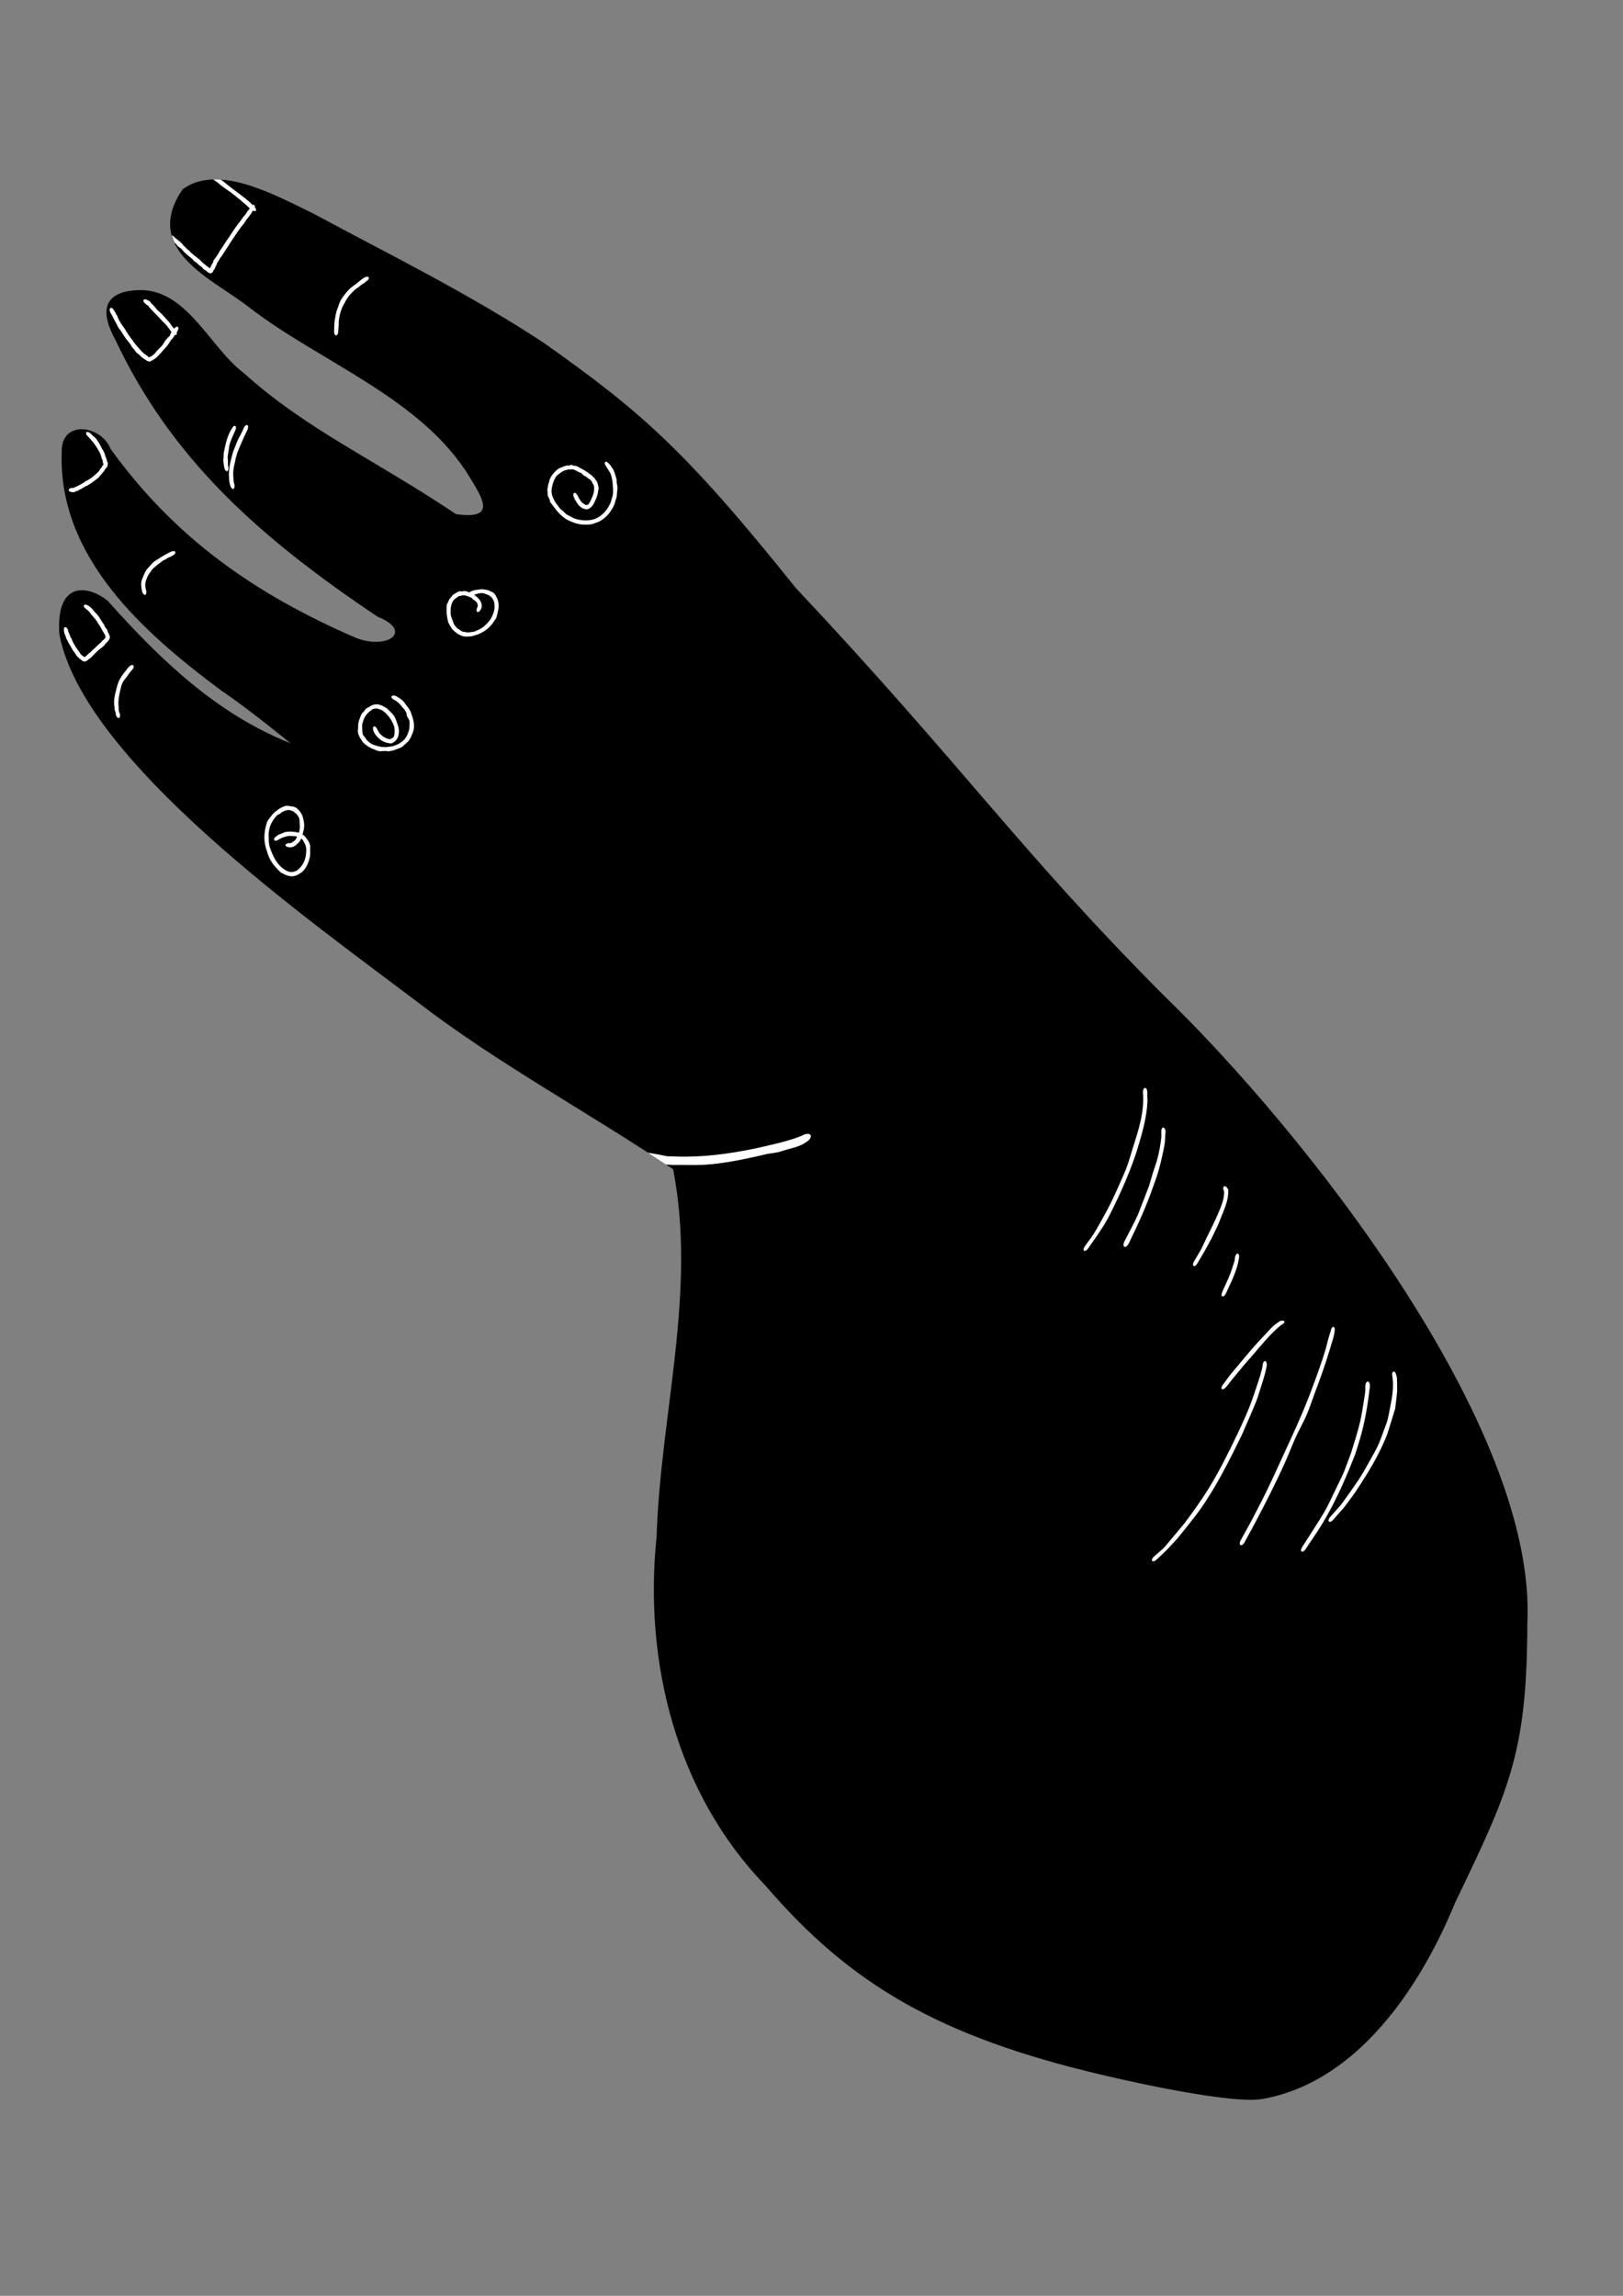 <?xml version="1.0" encoding="UTF-8" standalone="no"?>
<!-- Created with Inkscape (http://www.inkscape.org/) -->

<svg
   xmlns:dc="http://purl.org/dc/elements/1.1/"
   xmlns:cc="http://creativecommons.org/ns#"
   xmlns:rdf="http://www.w3.org/1999/02/22-rdf-syntax-ns#"
   xmlns:svg="http://www.w3.org/2000/svg"
   xmlns="http://www.w3.org/2000/svg"
   xmlns:sodipodi="http://sodipodi.sourceforge.net/DTD/sodipodi-0.dtd"
   xmlns:inkscape="http://www.inkscape.org/namespaces/inkscape"
   width="210mm"
   height="297mm"
   viewBox="0 0 744.094 1052.362"
   id="svg8089"
   version="1.1"
   inkscape:version="0.91 r13725"
   sodipodi:docname="hand09.svg">
  <rect x="0" y="0" width="744.094" height="1052.362" fill="#808080" stroke="none"/>
  <defs
     id="defs8091" />
  <sodipodi:namedview
     id="base"
     pagecolor="#ffffff"
     bordercolor="#666666"
     borderopacity="1.0"
     inkscape:pageopacity="0.0"
     inkscape:pageshadow="2"
     inkscape:zoom="0.35"
     inkscape:cx="410.67927"
     inkscape:cy="520"
     inkscape:document-units="px"
     inkscape:current-layer="layer1"
     showgrid="false"
     inkscape:window-width="464"
     inkscape:window-height="595"
     inkscape:window-x="900"
     inkscape:window-y="7"
     inkscape:window-maximized="0" />
  <g
     inkscape:label="Layer 1"
     inkscape:groupmode="layer"
     id="layer1">
    <g
       id="g9033">
      <path
         sodipodi:nodetypes="ccccccccccccccccccccccccccccc"
         inkscape:connector-curvature="0"
         id="path16842"
         d="m 249.214,157.092 c 43.804,31.022 64.331,48.35 115.499,112.266 77.618,82.641 101.928,119.688 168.725,186.815 63.387,61.254 171.611,197.152 166.79,288.26 -0.087,59.265 -8.532,76.548 -32.937,127.396 -5.041,11.74 -32.442,80.509 -88.666,90.328 C 562.045,964.788 505.452,951.131 505.452,951.131 430.449,933.551 389.541,909.405 350.885,864.251 310.092,822.093 295.062,761.799 301.023,704.467 302.791,648.294 319.547,592.015 308.602,535.97 270.13,510.069 228.278,487.61 191.83,459.644 141.698,421.684 38.497,348.959 27.256,290.968 c -1.841,-24.449 12.598,-23.095 22.072,-15.624 24.383,27.293 49.877,51.801 83.92,65.397 0,0 -20.052,-16.393 -31.657,-24.092 -35.554,-26.469 -75.183,-61.171 -73.285,-109.776 -0.146,-14.555 18.07,-12.05 22.407,-1.068 29.378,40.672 65.777,66.353 112.559,86.635 14.612,5.59 26.295,-3.199 9.879,-9.725 -54.523,-36.54 -94.616,-72.485 -120.244,-126.939 -8.954,-16.26 -2.284,-22.247 10.345,-22.791 22.321,-0.967 32.981,26.437 48.594,38.083 28.802,25.934 60.114,39.693 97.198,64.593 18.422,2.646 12.664,-6.612 6.079,-17.259 C 193.148,182.367 146.141,165.678 114.185,140.852 97.585,127.819 64.693,114.607 83.769,86.724 100.091,74.9 125.572,89.176 143.545,97.842 177.585,116.179 215.513,134.85 249.214,157.092 Z"
         style="color:#000000;clip-rule:nonzero;display:inline;overflow:visible;visibility:visible;opacity:1;isolation:auto;mix-blend-mode:normal;color-interpolation:sRGB;color-interpolation-filters:linearRGB;solid-color:#000000;solid-opacity:1;fill:#000000;fill-opacity:1;fill-rule:evenodd;stroke:none;stroke-width:1;stroke-linecap:square;stroke-linejoin:round;stroke-miterlimit:4;stroke-dasharray:none;stroke-dashoffset:0;stroke-opacity:1;color-rendering:auto;image-rendering:auto;shape-rendering:auto;text-rendering:auto;enable-background:accumulate" />
      <path
         id="path16842-4"
         d="m 101.2,82.317 c 2.364,1.686 4.528,3.659 6.91,5.323 2.642,2.029 5.384,3.96 7.732,6.335 0.699,-0.31 1.136,0.114 0.959,1.005 1.169,1.354 0.586,2.244 -0.782,1.577 -0.109,0.118 -0.221,0.231 -0.311,0.364 -0.23,0.332 -0.38,0.717 -0.606,1.052 -0.494,0.724 -1.627,2.046 -2.111,2.735 -2.296,3.29 0.312,0.049 -2.415,3.272 -2.467,3.397 -4.741,6.934 -7.033,10.451 -0.236,0.379 -1.484,2.389 -1.792,2.823 -0.27,0.384 -0.612,0.716 -0.872,1.107 -0.226,0.34 -0.363,0.736 -0.578,1.083 -1.001,1.608 -0.348,0.102 -0.952,1.707 -0.097,0.242 -0.198,0.483 -0.295,0.725 -0.126,0.202 -0.29,0.376 -0.38,0.597 -0.089,0.21 -0.031,0.469 -0.138,0.67 -0.089,0.173 -0.314,0.238 -0.42,0.401 -1.018,1.56 0.624,-0.403 -0.437,0.813 -0.81,1.939 -2.421,0.432 -3.37,-0.389 -0.319,-0.191 -0.679,-0.318 -0.962,-0.559 -0.324,-0.279 -0.513,-0.694 -0.831,-0.98 -0.353,-0.318 -0.797,-0.521 -1.162,-0.825 -0.386,-0.32 -0.692,-0.725 -1.083,-1.037 -2.267,-1.827 -0.255,0.271 -2.148,-1.882 -1.629,-1.404 -3.33,-2.518 -4.644,-4.246 -0.198,-0.198 -0.379,-0.423 -0.598,-0.598 -1.001,-0.805 -0.588,-0.146 -1.546,-1.197 -0.251,-0.275 -0.417,-0.622 -0.668,-0.897 -0.217,-0.241 -0.455,-0.366 -0.665,-0.533 -0.513,-1.11 -0.927,-2.25 -1.242,-3.426 0.971,0.643 0.506,0.289 1.437,1.161 1.076,0.938 2.346,1.774 3.326,2.812 0.228,0.241 0.376,0.552 0.602,0.795 0.205,0.219 0.448,0.396 0.677,0.589 0.508,0.553 0.616,0.708 1.196,1.196 0.253,0.216 0.544,0.382 0.783,0.611 0.244,0.236 0.423,0.536 0.664,0.774 0.116,0.113 1.762,1.471 1.835,1.531 0.741,0.626 1.561,1.154 2.29,1.794 0.38,0.335 0.685,0.753 1.053,1.102 0.914,0.867 1.979,1.561 2.93,2.384 0.583,0.364 0.657,0.388 0.689,0.478 0.545,-0.848 0.769,-1.9 1.436,-2.683 0.083,-0.331 0.092,-0.682 0.248,-0.985 0.182,-0.362 0.516,-0.639 0.747,-0.972 0.498,-0.72 0.995,-1.43 1.454,-2.176 0.274,-0.445 0.467,-0.941 0.75,-1.381 0.324,-0.503 0.709,-0.971 1.063,-1.453 1.025,-1.799 2.232,-3.399 3.375,-5.12 1.209,-1.822 2.359,-3.667 3.711,-5.394 0.435,-0.563 0.871,-1.13 1.305,-1.693 0.377,-0.536 0.735,-1.092 1.132,-1.613 0.369,-0.477 0.811,-0.886 1.167,-1.372 0.304,-0.407 0.495,-0.893 0.794,-1.303 0.241,-0.329 0.589,-0.575 0.818,-0.913 0.104,-0.153 0.161,-0.329 0.223,-0.506 -2.393,-2.229 -4.913,-4.327 -7.48,-6.35 -1.797,-1.485 -3.816,-2.68 -5.657,-4.102 -0.527,-0.408 -0.982,-0.916 -1.519,-1.312 -0.686,-0.506 -1.416,-0.948 -2.125,-1.42 1.159,-0.037 2.331,-0.028 3.519,0.051 z m 67.855,44.853 c 0.243,0.418 -0.108,1.186 -1.291,1.871 -0.223,0.211 -0.416,0.449 -0.665,0.627 -0.397,0.282 -0.866,0.458 -1.261,0.743 -0.448,0.324 -0.824,0.745 -1.264,1.079 -0.499,0.379 -1.068,0.662 -1.553,1.059 -0.72,0.589 -2.298,2.286 -2.922,2.94 -1.654,2.351 -0.938,1.177 -2.305,3.768 -0.35,0.662 -0.753,1.296 -1.04,1.988 -0.812,1.96 -1.212,4.093 -1.484,6.18 0.111,1.458 -0.134,2.893 -0.172,4.347 -0.122,2.709 -2.036,2.624 -1.914,-0.085 0.059,-1.515 0.071,-3.036 0.218,-4.546 0.287,-1.455 0.465,-2.936 0.861,-4.366 0.215,-0.777 0.541,-1.521 0.819,-2.278 0.286,-0.78 0.504,-1.584 0.866,-2.331 0.729,-1.5 1.72,-2.666 2.721,-3.978 0.524,-0.57 1.004,-1.17 1.566,-1.703 1.254,-1.19 1.871,-1.443 3.191,-2.485 1.118,-0.883 2.176,-1.845 3.372,-2.632 1.182,-0.686 2.014,-0.616 2.257,-0.198 z m 109.179,84.596 c 0.326,0.144 0.708,0.447 1.099,0.94 0.898,0.972 0.264,0.211 1.174,1.58 0.236,0.355 0.528,0.675 0.722,1.054 0.724,1.411 1.044,3.119 1.506,4.627 -0.174,1.245 0.357,2.431 0.378,3.657 0.012,0.639 -0.148,1.273 -0.203,1.909 -0.055,0.644 -0.021,1.295 -0.132,1.931 -0.045,0.26 -1.024,3.539 -1.097,3.787 -1.314,3.043 -3.628,6.035 -6.607,7.613 -0.617,0.327 -1.289,0.54 -1.933,0.809 -0.666,0.219 -1.314,0.519 -2.002,0.655 -0.696,0.137 -1.411,0.129 -2.12,0.155 -3.342,0.124 -5.39,-0.565 -8.382,-1.94 -3.79,-1.83 -6.064,-5.317 -8.501,-8.568 0.051,-1.111 -0.778,-1.937 -1.012,-2.949 -0.11,-0.478 -0.046,-0.975 -0.077,-1.465 -0.027,-0.434 -0.124,-0.866 -0.102,-1.299 0.007,-0.127 0.417,-2.204 0.457,-2.407 0.375,-0.674 0.364,-1.473 0.643,-2.176 0.534,-1.347 1.59,-2.632 2.591,-3.652 0.471,-0.412 1.206,-1.103 1.767,-1.402 0.33,-0.176 0.708,-0.256 1.056,-0.394 1.181,-0.469 1.612,-0.764 2.908,-0.894 0.615,0.272 1.182,-0.282 1.772,-0.214 0.334,0.04 0.609,0.302 0.939,0.374 0.308,0.068 0.633,-0.025 0.942,0.038 0.622,0.129 1.134,0.521 1.656,0.846 1.538,0.742 3.058,1.607 4.409,2.653 0.48,0.437 1.082,0.705 1.535,1.177 0.152,0.162 0.23,0.392 0.396,0.538 1.008,0.906 0.164,-0.425 0.901,1.002 0.282,0.368 0.757,0.932 0.926,1.369 0.136,0.354 0.63,2.399 0.624,2.73 -0.007,0.376 -0.16,0.732 -0.239,1.1 -0.127,2.346 -1.245,4.35 -2.256,6.398 -0.625,0.924 -1.728,2.01 -2.924,2.116 -0.673,0.059 -1.442,-0.286 -2.043,-0.496 -0.331,-0.248 -1.5,-1.111 -1.767,-1.414 -0.26,-0.296 -0.419,-0.666 -0.643,-0.99 -0.564,-0.819 -1.042,-1.488 -1.392,-2.425 -1.082,-2.406 0.619,-3.174 1.701,-0.768 0.878,1.46 1.38,2.954 3.052,3.744 0.066,0.05 0.604,0.48 0.754,0.471 0.11,-0.007 0.138,-0.192 0.248,-0.212 0.175,-0.035 0.366,0.127 0.53,0.058 0.091,-0.038 0.796,-1.01 0.797,-1.011 0.928,-1.795 1.853,-3.602 2.085,-5.64 0.084,-0.873 0.064,-1.989 -0.367,-2.791 -0.099,-0.184 -0.286,-0.304 -0.379,-0.491 -0.088,-0.178 -0.1,-0.39 -0.15,-0.582 -0.175,-0.193 -1.02,-1.201 -1.144,-1.295 -0.129,-0.097 -0.317,-0.069 -0.455,-0.154 -0.347,-0.21 -0.572,-0.594 -0.936,-0.783 -0.752,-0.512 -0.338,-0.284 -1.237,-0.655 -0.319,-0.214 -0.985,-1.028 -1.311,-1.224 -0.258,-0.151 -0.579,-0.164 -0.854,-0.283 -0.244,-0.105 -0.454,-0.261 -0.687,-0.389 -0.515,-0.295 -1.433,-0.802 -2.01,-0.933 -0.691,-0.157 -1.461,0.163 -2.155,-0.05 -0.252,0.082 -0.506,0.17 -0.758,0.252 -0.258,0.049 -0.521,0.07 -0.772,0.145 -1.172,0.351 -2.135,1.091 -3.066,1.854 -0.238,0.183 -0.505,0.33 -0.71,0.549 -1.077,1.149 -1.659,2.781 -2.041,4.267 -0.143,0.682 -0.376,1.351 -0.437,2.046 -0.15,1.715 0.211,3.168 1.021,4.683 1.07,2.029 0.299,0.782 1.776,2.725 0.373,0.491 0.679,1.038 1.103,1.486 0.444,0.469 1.006,0.817 1.491,1.245 0.503,0.444 0.917,0.988 1.466,1.374 0.538,0.378 1.178,0.604 1.763,0.904 0.575,0.316 1.114,0.701 1.721,0.949 0.6,0.244 1.241,0.374 1.872,0.517 2.428,0.549 4.868,0.529 7.275,-0.129 0.543,-0.248 1.106,-0.452 1.625,-0.745 2.753,-1.555 4.541,-3.865 5.849,-6.697 0.077,-0.242 0.987,-3.079 1.036,-3.344 0.416,-2.245 0.039,-4.594 -0.126,-6.838 -0.124,-0.571 -0.492,-2.352 -0.707,-2.917 -0.498,-1.312 -1.49,-2.435 -2.132,-3.672 -1.169,-1.482 -0.678,-2.47 0.3,-2.039 z M 96.345,123.24 c -0.012,0.009 0.002,0.007 -0.012,0.017 0.016,0.042 0.007,0.017 0.028,0.068 0.014,0.027 0.005,-0.101 -0.016,-0.084 z m -27.596,14.858 c 0.084,0.086 0.067,0.235 0.128,0.338 0.285,0.479 0.78,0.822 1.157,1.219 0.409,0.465 0.847,0.904 1.248,1.375 0.264,0.31 0.462,0.67 0.746,0.962 1.02,1.048 2.277,1.895 3.151,3.097 1.038,1.07 2.073,2.192 2.976,3.381 0.273,0.359 0.451,0.787 0.745,1.13 0.568,0.665 0.786,0.886 0.935,1.025 1.442,-1.716 2.776,-0.731 1.333,1.467 -0.207,0.372 -0.112,0.208 -0.168,0.313 0.239,0.828 -0.12,1.25 -0.772,1.1 -0.103,0.138 -0.009,-0.024 -0.192,0.236 -0.264,0.373 -0.439,0.798 -0.714,1.163 -0.315,0.413 -0.741,0.743 -1.051,1.159 -0.315,0.414 -0.522,0.896 -0.811,1.329 -0.298,0.445 -0.638,0.862 -0.958,1.293 -1.863,1.966 -3.452,4.205 -5.602,5.881 -0.53,0.141 -1.78,1.146 -2.281,1.173 -0.372,0.021 -0.722,-0.177 -1.083,-0.264 -0.33,-0.071 -0.467,-0.404 -0.729,-0.564 -0.137,-0.085 -0.312,-0.096 -0.452,-0.176 -0.596,-0.348 -1.158,-0.91 -1.704,-1.325 -0.681,-0.846 -1.691,-1.291 -2.388,-2.124 -0.257,-0.307 -0.41,-0.686 -0.665,-0.993 -1.66,-1.992 -0.212,0.304 -1.555,-2.049 -0.681,-1.151 -1.657,-2.086 -2.429,-3.166 -0.823,-1.153 -1.561,-2.423 -2.325,-3.618 -0.952,-0.927 -1.434,-2.118 -2.02,-3.273 -0.479,-0.944 -1.052,-1.809 -1.507,-2.766 -0.279,-0.73 -0.649,-1.33 -1.078,-1.965 -1.188,-2.508 0.585,-3.35 1.773,-0.842 0.137,0.218 0.365,0.374 0.469,0.61 0.599,1.357 -0.472,0.112 0.72,1.259 0.637,2.183 1.995,4.107 3.322,5.928 0.8,1.148 1.439,2.375 2.246,3.518 0.259,0.366 0.538,0.714 0.806,1.073 0.267,0.353 0.539,0.693 0.795,1.053 0.254,0.359 0.496,0.735 0.739,1.102 1.402,1.65 2.755,3.343 4.34,4.82 0.675,0.425 1.379,0.909 1.982,1.435 0.08,0.071 0.112,0.187 0.203,0.242 0.05,0.03 0.115,-0.002 0.173,-0.007 0.009,0.07 0.012,0.145 0.029,0.212 0.009,0.024 -0.007,-0.066 0.014,-0.076 0.108,-0.06 0.224,-0.089 0.335,-0.142 1.082,-0.511 -0.117,0.184 1.1,-0.571 0.566,-0.435 0.897,-0.658 1.395,-1.223 0.267,-0.306 0.464,-0.678 0.738,-0.977 1.027,-1.125 2.311,-2.034 3.084,-3.389 1.003,-1.682 0.539,-1.124 1.843,-2.512 0.333,-0.355 0.76,-0.646 1.029,-1.052 0.257,-0.388 0.3,-0.879 0.529,-1.284 0.076,-0.135 0.183,-0.25 0.281,-0.371 -0.855,-1.281 -1.766,-2.575 -2.811,-3.707 -0.335,-0.364 -0.726,-0.676 -1.086,-1.015 -0.336,-0.37 -0.666,-0.736 -1.002,-1.106 -1.663,-1.888 -3.521,-3.581 -5.201,-5.458 -0.301,-0.235 -0.375,-0.698 -0.676,-0.94 -0.109,-0.084 -0.267,-0.079 -0.388,-0.146 -0.139,-0.079 -0.321,-0.276 -0.445,-0.389 -2.311,-1.585 -1.186,-3.227 1.127,-1.641 0.057,0.019 0.592,0.229 0.604,0.24 z m 44.624,56.764 c 0.434,0.191 0.593,0.996 0.052,2.221 -1.676,3.41 -3.214,6.868 -4.599,10.407 -1.002,3.441 -0.538,1.611 -1.26,5.046 -0.169,0.805 -0.403,1.604 -0.513,2.419 -0.257,1.902 -0.083,3.849 0.054,5.752 0.103,0.389 0.205,0.78 0.308,1.169 0.647,2.683 -1.25,3.142 -1.896,0.459 -0.12,-0.473 -0.24,-0.948 -0.36,-1.421 -0.095,-1.158 -0.253,-2.74 -0.22,-3.879 0.101,-3.49 1.043,-6.929 2.042,-10.249 0.147,-0.374 1.716,-4.387 1.908,-4.801 0.885,-1.909 2.073,-3.689 2.807,-5.673 0.541,-1.226 1.243,-1.64 1.677,-1.449 z m 112.728,76.726 c 1.015,0.742 1.583,2.161 2.054,3.258 0.756,2.225 0.44,4.402 -0.162,6.613 -0.169,0.622 -0.269,1.271 -0.542,1.856 -0.293,0.629 -0.757,1.162 -1.134,1.745 -1.574,2.407 -3.832,4.219 -6.443,5.413 -1.095,0.501 -2.513,0.87 -3.668,1.205 -0.974,0.064 -2.444,0.225 -3.432,0.054 -2.195,-0.378 -3.971,-1.841 -5.481,-3.358 -0.439,-0.705 -1.458,-2.279 -1.75,-3.059 -0.211,-0.564 -0.29,-1.171 -0.416,-1.759 -0.36,-1.683 -0.416,-3.222 -0.373,-4.934 0.034,-0.494 -0.026,-1.001 0.102,-1.48 0.125,-0.462 0.436,-0.851 0.638,-1.285 0.178,-0.382 0.269,-0.805 0.496,-1.161 0.232,-0.363 0.582,-0.639 0.856,-0.972 0.263,-0.316 0.455,-0.698 0.753,-0.98 0.289,-0.274 0.657,-0.445 0.984,-0.671 0.64,-0.385 1.345,-0.895 2.108,-1.02 0.388,-0.064 0.784,0.069 1.177,0.048 0.356,-0.019 0.704,-0.159 1.061,-0.161 0.919,-0.005 1.292,0.244 2.128,0.588 0.052,0.017 0.099,0.034 0.149,0.049 0.28,-0.258 0.675,-0.52 1.281,-0.718 1.024,-0.433 2.143,-0.496 3.232,-0.633 0.395,-0.05 0.789,-0.148 1.187,-0.151 0.324,-0.002 1.901,0.258 2.216,0.307 1.771,0.441 0.303,-0.029 1.955,0.777 0.331,0.161 0.727,0.211 1.023,0.43 z M 107.831,195.259 c 0.411,0.193 0.545,0.973 -0.002,2.138 -0.997,2.289 -2.173,4.524 -2.717,6.99 -0.131,0.595 -0.168,1.2 -0.254,1.803 -0.113,0.685 -0.494,2.807 -0.505,3.511 -0.009,0.544 0.148,1.085 0.163,1.629 0.076,2.723 -0.306,0.012 0.133,2.54 0.502,2.595 -1.337,2.946 -1.838,0.352 -0.106,-0.647 -0.405,-2.359 -0.418,-2.97 -0.012,-0.57 0.093,-1.141 0.12,-1.71 0.137,-2.828 -0.139,-0.911 0.448,-3.755 0.646,-3.178 1.476,-6.403 3.229,-9.167 0.547,-1.165 1.232,-1.555 1.644,-1.362 z m 117.168,78.228 c -0.568,-0.495 -1.281,-0.835 -2.272,-1.214 -0.472,-0.138 -1.233,-0.401 -1.726,-0.408 -1.197,-0.019 -2.485,0.381 -3.623,0.787 1.063,0.754 2.145,1.731 2.736,2.606 0.598,1.124 1.155,2.666 0.424,3.844 -1.084,2.396 -2.782,1.631 -1.697,-0.765 0.422,-0.818 0.093,-1.146 -0.104,-2.014 -0.387,-0.338 -0.697,-0.765 -1.1,-1.085 -0.214,-0.171 -0.51,-0.219 -0.717,-0.399 -0.249,-0.213 -0.371,-0.551 -0.636,-0.744 -0.499,-0.365 -1.22,-0.344 -1.681,-0.79 -0.775,-0.167 -1.673,-0.518 -2.48,-0.42 -0.271,0.033 -0.518,0.167 -0.786,0.221 -1.348,0.268 -0.44,-0.186 -1.587,0.577 -0.474,0.366 -1.003,0.663 -1.441,1.072 -1.049,0.979 -1.426,2.563 -1.654,3.917 -0.005,0.205 -0.055,2.644 -0.037,2.816 0.157,1.488 0.393,1.543 0.897,2.922 0.802,2.194 0.025,0.764 1.231,2.634 1.24,1.355 0.449,0.66 1.961,1.651 0.353,0.232 0.662,0.535 1.05,0.702 0.386,0.165 0.818,0.181 1.229,0.263 1.72,0.343 0.976,0.286 2.786,0.101 0.546,-0.076 1.107,-0.08 1.637,-0.23 0.56,-0.159 1.073,-0.445 1.601,-0.689 0.565,-0.262 1.145,-0.488 1.667,-0.827 1.565,-1.015 2.901,-2.473 4.064,-3.906 1.607,-2.714 2.534,-5.343 1.695,-8.507 -0.44,-0.977 -0.87,-1.621 -1.438,-2.117 z m 299.991,225.195 c 0.503,-0.002 1.007,0.711 1.018,2.131 -0.009,0.483 -0.043,0.968 -0.035,1.452 0.014,0.839 0.139,1.671 0.104,2.51 -0.324,7.761 -2.587,15.186 -4.8,22.565 -2.753,8.479 -6.262,16.716 -10.142,24.737 -1.255,2.596 -2.512,5.192 -3.942,7.696 -2.34,4.098 -5.617,8.619 -8.336,12.509 -1.46,2.084 -2.935,1.055 -1.475,-1.03 1.341,-1.879 2.781,-3.69 4.026,-5.634 1.414,-2.21 2.663,-4.523 3.934,-6.819 3.672,-6.631 4.667,-8.688 7.77,-15.696 1.215,-2.743 2.482,-5.47 3.529,-8.281 0.989,-2.657 1.709,-5.402 2.566,-8.104 2.658,-8.38 5.584,-16.97 4.788,-25.896 -0.009,-1.422 0.491,-2.136 0.994,-2.139 z m 8.293,18.16 c 0.492,-0.031 1.026,0.63 1.112,2.024 -0.305,1.585 -0.147,3.206 -0.348,4.799 -0.166,1.316 -0.448,2.619 -0.713,3.919 -0.671,3.291 -1.604,7.27 -2.592,10.443 -0.647,2.075 -1.431,4.104 -2.146,6.156 -3.075,8.836 -6.941,17.331 -11.063,25.716 -1.399,2.781 -3.361,1.794 -1.962,-0.987 1.684,-3.221 4.742,-8.958 6.18,-12.244 0.249,-0.57 4.795,-12.39 5.059,-13.077 0.607,-2.057 1.19,-4.114 1.823,-6.163 0.562,-1.82 1.248,-3.608 1.761,-5.442 1.009,-3.606 1.791,-7.528 2.054,-11.28 0.04,-0.57 -0.014,-1.146 -0.021,-1.717 -0.087,-1.392 0.361,-2.116 0.854,-2.146 z M 41.641,198.79 c 0.241,0.261 0.461,0.537 0.723,0.777 0.333,0.304 0.728,0.534 1.051,0.847 1.283,1.257 2.479,3.432 3.243,5.054 0.348,0.586 0.995,1.62 1.251,2.272 0.129,0.328 0.166,0.695 0.279,1.029 0.264,0.778 0.635,1.479 0.865,2.272 -0.346,0.507 0.415,0.759 0.423,1.16 0.005,0.182 -0.128,0.349 -0.131,0.531 -0.014,0.864 0.296,-0.051 -0.012,0.681 -0.416,0.147 -0.047,0.524 -0.183,0.738 -0.064,0.102 -0.237,0.068 -0.327,0.148 -0.119,0.106 -0.545,0.713 -0.714,0.885 -0.726,1.475 -2.042,2.439 -2.961,3.772 -1.629,1.338 -3.353,2.554 -5.141,3.669 -1.4,0.337 -2.408,1.593 -3.786,1.901 -0.162,0.151 -0.285,0.349 -0.484,0.443 -0.165,0.077 -0.362,-0.007 -0.541,0.032 -0.599,0.128 -0.054,0.139 -0.527,0.379 -0.067,0.036 -0.153,7.5e-4 -0.232,0.005 -0.149,0.085 -0.295,0.167 -0.444,0.253 -0.135,-0.005 -0.269,-0.007 -0.403,-0.012 -2.841,-0.037 -2.818,-2.041 0.024,-2.003 -0.005,0.009 -0.002,0.024 -0.009,0.032 -0.005,0.046 -0.056,0.151 -0.016,0.134 0.179,-0.058 0.733,-0.536 0.979,-0.626 0.115,-0.042 0.248,0.002 0.364,-0.039 0.129,-0.046 0.232,-0.147 0.349,-0.218 1.245,-0.695 2.611,-1.159 3.683,-2.149 1.741,-0.842 3.351,-1.92 4.763,-3.241 0.657,-0.543 1.355,-1.191 1.856,-1.887 0.352,-0.489 0.545,-1.098 1.082,-1.464 0.133,-0.24 0.175,-0.524 0.334,-0.748 0.052,-0.073 0.503,-0.377 0.375,-0.442 0.342,-0.001 -0.403,-1.185 -0.282,-1.466 0.019,-1.134 0.115,-0.009 -0.423,-1.233 -0.109,-0.248 -0.125,-0.522 -0.199,-0.783 -0.312,-1.103 -0.682,-2.178 -1.38,-3.106 -1.176,-2.339 -2.895,-4.312 -4.655,-6.235 l -0.005,0.009 c -1.934,-1.706 -0.722,-3.074 1.212,-1.367 z M 562.091,543.954 c 0.334,0.244 0.684,0.688 1.001,1.346 0.268,4.066 -1.293,7.792 -2.77,11.487 -2.533,6.338 -1.756,4.422 -4.873,10.879 -4.212,7.729 -2.046,3.924 -6.485,11.44 -1.242,2.193 -2.795,1.318 -1.553,-0.875 4.365,-7.463 2.333,-3.637 6.082,-11.487 2.111,-4.294 3.186,-6.332 5.04,-10.637 1.345,-3.122 2.758,-6.441 2.702,-9.912 -0.953,-1.976 -0.145,-2.977 0.856,-2.242 z M 183.43,320.222 c 0.539,0.373 1.063,0.774 1.505,1.242 0.41,0.435 0.714,0.958 1.077,1.433 1.662,2.174 0.766,0.851 2.21,3.204 0.862,2.471 1.895,5.196 1.514,7.871 -0.21,1.472 -0.75,2.497 -1.327,3.842 -0.355,0.596 -0.625,1.241 -1.061,1.781 -0.452,0.56 -1.04,0.998 -1.576,1.479 -0.533,0.479 -1.024,1.029 -1.635,1.404 -0.483,0.296 -3.58,1.463 -4.133,1.6 -0.718,0.178 -1.463,0.216 -2.194,0.323 -1.375,-0.407 -2.818,0.116 -4.198,-0.122 -0.681,-0.118 -1.308,-0.46 -1.955,-0.704 -2.25,-0.848 -3.24,-1.496 -5.028,-3.072 -1.099,-1.438 -2.294,-3.126 -2.537,-4.989 -0.079,-0.607 0.073,-1.224 0.094,-1.836 0.087,-2.556 -0.162,-0.862 0.361,-3.328 0.153,-0.407 1,-2.728 1.25,-3.119 0.28,-0.446 0.728,-0.77 1.07,-1.17 0.325,-0.38 0.56,-0.844 0.939,-1.172 0.36,-0.314 0.819,-0.481 1.228,-0.729 0.395,-0.239 0.792,-0.489 1.183,-0.734 2.917,-1.362 4.858,-0.139 7.342,1.389 1.021,1.209 2.383,2.176 3.221,3.542 0.662,1.079 1.329,3.079 1.703,4.309 0.527,1.672 0.578,3.517 -0.034,5.186 -0.27,0.74 -0.708,1.216 -1.175,1.827 -0.424,0.299 -1.29,0.973 -1.814,1.069 -0.392,0.071 -0.799,-0.044 -1.194,-0.095 -1.355,-0.176 -2.351,-0.663 -3.523,-1.335 -1.476,-1.114 -2.747,-2.364 -3.458,-4.083 -0.988,-2.522 0.792,-3.226 1.78,-0.704 0.379,0.575 0.173,0.235 0.587,1.075 0.527,0.808 1.289,1.491 2.059,2.053 1.056,0.545 2.987,1.852 3.995,0.69 0.202,-0.104 0.449,-0.151 0.606,-0.315 0.802,-0.834 0.628,-3.772 0.468,-4.817 -0.84,-2.586 -2.345,-4.905 -4.37,-6.725 -1.08,-0.914 -1.47,-1.078 -2.795,-1.485 -0.273,-0.084 -0.532,-0.217 -0.817,-0.246 -0.218,-0.024 -1.617,0.211 -1.761,0.234 -2.187,1.316 -3.952,3.2 -4.583,5.728 -0.136,0.458 -0.348,0.902 -0.408,1.376 -0.074,0.583 0.069,3.901 0.249,4.405 0.343,0.96 1.395,1.56 1.682,2.555 0.716,0.654 1.662,1.601 2.533,2.05 0.515,0.265 1.093,0.389 1.643,0.572 1.787,0.592 3.503,0.935 5.404,0.697 0.627,-0.075 1.26,-0.101 1.878,-0.229 2.406,-0.498 4.738,-1.666 6.307,-3.605 0.353,-0.437 0.592,-0.958 0.883,-1.438 0.829,-2.05 1.144,-2.663 1.117,-4.922 -0.007,-0.591 0.09,-1.203 -0.054,-1.776 -0.289,-1.143 -1.421,-1.992 -1.247,-3.309 -0.268,-0.514 -0.476,-1.066 -0.795,-1.549 -0.318,-0.482 -0.744,-0.883 -1.107,-1.332 -1.015,-1.252 -2.083,-2.502 -3.53,-3.273 -2.506,-1.106 -1.728,-2.88 0.778,-1.773 0.538,0.341 1.099,0.685 1.641,1.053 z M 80.375,253.003 c 0.209,0.434 -0.203,1.163 -1.431,1.755 -0.242,0.154 -0.464,0.332 -0.723,0.456 -0.345,0.166 -0.735,0.232 -1.076,0.405 -0.397,0.202 -0.739,0.504 -1.127,0.722 -0.436,0.245 -0.918,0.402 -1.343,0.665 -0.091,0.054 -2.504,1.89 -2.536,1.912 -0.324,0.274 -2.023,1.682 -2.334,2.045 -0.315,0.369 -0.515,0.822 -0.799,1.216 -0.987,1.381 -1.357,1.747 -1.867,3.414 -0.749,1.813 -0.683,3.034 -0.196,4.862 0.692,2.6 -1.146,3.097 -1.837,0.497 -0.386,-2.055 -0.713,-4.142 0.308,-6.082 0.448,-1.259 1.171,-2.929 1.964,-4.003 0.321,-0.432 0.762,-0.773 1.121,-1.173 1.88,-2.096 0.281,-0.584 2.418,-2.449 2.353,-1.492 4.648,-3.073 7.194,-4.219 1.228,-0.592 2.054,-0.458 2.264,-0.024 z M 567.458,574.61 c 0.458,0.081 0.8,0.818 0.569,2.114 -0.858,5.727 -3.588,10.946 -5.977,16.149 -1.096,2.326 -2.738,1.55 -1.642,-0.776 1.239,-2.826 2.607,-5.601 3.729,-8.476 0.421,-1.079 0.73,-2.196 1.09,-3.297 0.264,-0.806 0.578,-1.601 0.782,-2.423 0.122,-0.491 0.129,-1.004 0.191,-1.506 0.231,-1.296 0.799,-1.867 1.257,-1.785 z m 43.957,33.617 c 0.433,0.098 0.728,0.811 0.451,2.037 -0.077,0.511 -0.111,1.026 -0.23,1.529 -0.517,2.179 -1.233,4.3 -1.866,6.449 -2.092,7.092 -4.565,13.893 -7.169,20.816 -1.2,3.205 -2.236,6.474 -3.595,9.615 -1.479,3.417 -3.366,6.645 -4.909,10.033 -1.594,3.499 -2.934,7.106 -4.496,10.619 -4.46,10.032 -9.397,19.701 -14.54,29.39 l -4.418,8.145 c -1.378,2.475 -3.133,1.504 -1.755,-0.971 1.488,-2.686 2.984,-5.375 4.472,-8.061 4.387,-8.448 5.372,-10.167 9.535,-18.936 1.641,-3.456 3.198,-6.946 4.8,-10.419 4.584,-9.936 9.259,-19.848 13.109,-30.1 2.547,-6.812 5.138,-13.626 7.15,-20.623 0.371,-1.291 0.617,-2.618 0.984,-3.91 1.814,-6.377 0.17,0.32 1.197,-3.976 0.277,-1.226 0.847,-1.735 1.28,-1.637 z m 28.17,20.833 c 0.236,0.284 0.446,0.745 0.578,1.383 0.087,0.329 0.217,0.645 0.262,0.982 0.068,0.509 0.046,1.028 0.064,1.541 0.043,1.238 0.11,3.73 0.033,4.844 -0.183,2.656 -0.598,5.291 -0.886,7.938 -0.532,1.727 -1.061,3.45 -1.598,5.175 -1.836,5.898 -1.93,6.778 -4.665,12.587 -3.476,7.384 -7.773,14.035 -12.243,20.832 -6.316,8.516 -3.032,4.452 -9.82,12.211 -1.745,2.025 -3.183,0.791 -1.437,-1.234 6.714,-7.614 3.512,-3.59 9.599,-12.078 1.526,-2.257 3.138,-4.458 4.579,-6.77 1.419,-2.276 2.689,-4.641 3.995,-6.984 1.235,-2.216 2.547,-4.399 3.624,-6.696 0.985,-2.103 1.743,-4.305 2.552,-6.481 2.399,-6.449 1.788,-4.671 3.071,-10.951 0.945,-4.742 1.865,-9.708 1.057,-14.546 -0.397,-1.915 0.529,-2.603 1.235,-1.751 z M 588.838,605.728 c 0.18,0.423 -0.235,1.101 -1.432,1.61 -4.94,3.971 -8.907,8.982 -13.023,13.757 -1.418,1.645 -2.857,3.273 -4.286,4.908 -5.438,6.601 -2.789,3.33 -7.957,9.797 -1.651,1.987 -3.06,0.82 -1.409,-1.167 4.953,-6.64 2.351,-3.336 7.855,-9.9 2.988,-3.552 5.137,-6.183 8.238,-9.6 1.167,-1.285 2.388,-2.526 3.577,-3.79 0.924,-0.983 1.793,-2.022 2.765,-2.958 1.242,-1.198 2.187,-1.808 3.517,-2.742 1.197,-0.508 1.975,-0.337 2.155,0.086 z m 38.646,27.7 c 0.36,0.292 0.623,1.005 0.578,2.12 -0.901,7.83 -2.17,15.636 -4.319,23.231 -0.75,2.65 -1.626,5.265 -2.442,7.895 -3.551,9.02 -7.357,17.986 -12.033,26.493 -3.869,7.039 -6.249,10.291 -10.689,16.921 -1.424,2.15 -2.946,1.136 -1.523,-1.012 2.093,-3.263 8.707,-13.46 10.545,-16.774 1.629,-2.937 3.011,-6.003 4.477,-9.025 5.025,-10.357 3.428,-6.796 7.317,-17.214 1.502,-4.868 3.075,-9.625 4.228,-14.59 0.612,-2.638 1.412,-7.632 1.841,-10.477 0.17,-1.129 0.372,-2.251 0.472,-3.388 0.063,-0.712 0.016,-1.434 0.021,-2.149 0.076,-1.858 0.93,-2.52 1.527,-2.031 z m -47.514,-9.559 c 0.467,0.029 0.892,0.721 0.81,2.042 -0.58,3.411 -1.651,6.681 -2.713,9.965 -0.686,2.12 -1.296,4.27 -2.083,6.355 -1.111,2.944 -5.609,13.141 -6.736,15.723 -5.738,11.693 -11.558,23.416 -19.097,34.084 -2.433,3.443 -7.741,9.951 -10.462,13.336 -6.317,6.72 -3.167,3.574 -9.393,9.482 -1.871,1.791 -3.139,0.463 -1.267,-1.328 6.329,-5.601 3.254,-2.495 9.122,-9.418 1.693,-2.047 3.453,-4.039 5.082,-6.137 2.952,-3.804 7.943,-10.905 10.434,-14.913 5.162,-8.304 9.53,-17.103 13.743,-25.913 1.248,-2.73 2.553,-5.434 3.737,-8.193 2.483,-5.788 3.158,-7.908 5.058,-13.646 1.032,-3.117 2.157,-6.261 2.705,-9.511 0.082,-1.322 0.593,-1.956 1.06,-1.927 z M 40.677,277.751 c 1.202,0.753 2.029,1.903 2.945,2.95 0.379,0.432 0.8,0.821 1.16,1.269 0.756,0.941 1.264,1.863 1.883,2.892 0.317,0.455 0.636,0.908 0.954,1.363 0.212,0.448 0.364,0.925 0.628,1.343 0.234,0.37 0.637,0.623 0.85,1.006 0.173,0.31 0.142,0.695 0.284,1.021 0.824,1.889 0.289,-0.233 0.646,1.464 0.115,0.202 0.3,0.372 0.343,0.6 0.245,1.302 -1.221,2.685 -2.069,3.427 -0.674,1.249 -1.925,1.908 -2.97,2.775 -0.527,0.436 -0.992,0.952 -1.503,1.406 -1.074,0.954 -1.895,2.254 -3.185,2.936 -0.49,0.652 -1.303,0.979 -2.086,1.06 -1.449,-1.052 0.609,0.333 -0.666,-0.219 -0.191,-0.082 -0.232,-0.377 -0.423,-0.459 -0.083,-0.036 -0.203,0.067 -0.269,0.005 -0.076,-0.075 -0.038,-0.212 -0.059,-0.316 -0.133,0.024 -0.701,-0.297 -0.767,-0.359 -0.15,-0.148 -0.196,-0.375 -0.343,-0.527 -0.132,-0.13 -0.316,-0.209 -0.473,-0.311 l -0.494,-0.554 c -0.15,-0.267 -0.283,-0.543 -0.457,-0.795 -1.931,-2.8 0.642,1.328 -1.318,-1.857 -0.679,-1.104 -1.226,-2.248 -1.951,-3.323 -0.14,-0.344 -0.284,-0.684 -0.425,-1.028 -0.163,-0.253 -0.37,-0.484 -0.493,-0.759 -0.117,-0.263 -0.118,-0.56 -0.216,-0.831 -0.213,-0.592 -0.521,-1.169 -0.738,-1.766 -0.009,-0.143 -0.012,-0.282 -0.024,-0.426 -0.729,-2.65 1.142,-3.162 1.871,-0.512 0.007,0.122 0.009,0.239 0.016,0.361 0.225,0.502 0.489,1.02 0.689,1.528 0.096,0.244 0.12,0.517 0.229,0.755 0.126,0.273 0.319,0.507 0.479,0.762 0.134,0.299 0.264,0.604 0.398,0.902 0.826,2.107 2.195,3.902 3.5,5.731 0.37,0.654 0.9,1.205 1.557,1.567 0.193,0.108 0.463,0.254 0.617,0.368 0.19,-0.146 0.413,-0.272 0.619,-0.391 0.443,-0.375 0.765,-0.841 1.216,-1.207 0.669,-0.544 1.357,-1.049 1.902,-1.736 0.84,-0.622 1.471,-1.341 2.23,-2.052 0.234,-0.219 1.339,-1.144 1.573,-1.384 0.227,-0.232 0.418,-0.5 0.625,-0.75 0.619,-0.524 1.496,-1.053 1.438,-1.932 -0.202,-0.423 -0.33,-0.881 -0.553,-1.293 -0.162,-0.301 -0.387,-0.56 -0.564,-0.853 -0.741,-1.227 -1.295,-2.576 -2.217,-3.691 -0.287,-0.471 -0.54,-0.965 -0.861,-1.412 -0.638,-0.887 -1.421,-1.653 -2.096,-2.513 -0.755,-0.961 -1.42,-1.984 -2.459,-2.678 l 0.005,-0.009 c -2.189,-1.438 -1.175,-2.983 1.015,-1.545 z m 20.431,27.243 c 0.372,0.344 0.255,1.219 -0.718,2.272 -0.886,0.849 -1.479,1.885 -2.177,2.873 -0.703,0.994 -1.408,1.611 -1.985,2.709 -0.273,0.519 -0.425,1.102 -0.636,1.649 -0.74,3.193 -1.626,6.404 -1.208,9.697 0.039,1.116 -0.058,1.766 0.487,2.737 0.733,2.565 -1.079,3.079 -1.812,0.514 -0.03,-0.296 -0.014,-0.605 -0.09,-0.893 -0.574,-2.178 -0.374,0.366 -0.413,-2.241 -0.08,-0.473 -0.212,-0.937 -0.242,-1.416 -0.198,-3.107 0.811,-6.129 1.582,-9.089 0.238,-0.616 0.419,-1.261 0.71,-1.854 1.043,-2.129 2.799,-4.224 4.295,-6.062 0.974,-1.053 1.835,-1.239 2.207,-0.895 z m -22.35,-3.692 c -0.03,0.017 -0.067,0.026 -0.085,0.053 -0.016,0.026 0.055,0.054 0.073,0.036 0.021,-0.024 0.016,-0.054 0.009,-0.09 z M 371.087,519.876 c 1.21,0.509 0.886,2.312 -1.847,3.899 -2.588,1.73 -5.497,2.344 -8.437,3.149 -1.383,0.379 -2.73,0.917 -4.13,1.228 -1.564,0.347 -3.164,0.502 -4.747,0.75 l -5.239,1.224 c -7.935,1.752 -16.363,3.419 -24.498,3.828 -3.918,0.197 -7.848,-0.014 -11.77,0.053 -1.746,0.067 -3.46,-0.048 -5.163,-0.236 -2.728,-1.816 -5.467,-3.615 -8.224,-5.401 1.05,0.212 1.92,0.314 4.267,0.735 6.8,1.221 1.697,0.766 9.158,1.035 12.015,0.367 23.66,-1.221 35.417,-3.618 7.248,-1.652 14.647,-3.125 21.573,-5.834 1.64,-0.952 2.914,-1.118 3.639,-0.812 z M 135.632,370.13 c 2.915,2.359 3.42,4.226 3.834,7.835 0.034,1.557 -0.317,3.068 -0.787,4.547 0.253,0.165 0.523,0.294 0.754,0.508 0.319,0.294 0.558,0.656 0.839,0.986 0.921,1.005 1.727,2.341 1.931,3.721 0.077,0.521 -0.033,1.048 -0.031,1.575 0.014,3.079 0.129,0.224 -0.047,3.329 -0.665,2.657 -1.516,5.277 -3.691,7.111 -0.388,0.327 -0.846,0.565 -1.269,0.847 -3.207,2.013 -5.514,0.949 -8.525,-0.728 -1.838,-1.749 -3.644,-3.727 -4.838,-5.993 -0.823,-1.563 -1.029,-2.47 -1.558,-4.141 -1.4,-3.924 -1.297,-7.662 -0.198,-11.623 0.191,-0.567 0.297,-1.16 0.568,-1.693 0.269,-0.53 0.69,-0.976 1.032,-1.461 1.43,-2.013 2.487,-3.007 4.559,-4.33 1.218,-0.691 2.377,-1.333 3.824,-1.259 0.41,0.021 0.809,0.169 1.215,0.23 1.946,0.293 0.438,-0.125 2.388,0.541 z m -0.961,1.979 c -2.091,-1.292 -3.241,-0.884 -5.395,0.119 -1.284,1.083 -0.571,0.6 -2.156,1.424 -0.37,0.284 -0.637,0.672 -0.94,1.026 -1.017,1.191 -1.699,2.512 -2.352,3.93 -0.212,0.886 -0.579,2.299 -0.656,3.207 -0.05,0.584 -0.005,1.165 -0.002,1.751 0.009,1.892 0.06,3.756 0.784,5.542 1.261,3.451 2.796,6.693 5.775,9.001 2.336,1.627 3.713,2.175 6.406,0.956 2.23,-1.813 3.518,-3.793 4.031,-6.671 0.183,-1.356 0.399,-2.831 0.108,-4.195 -0.222,-1.041 -0.851,-2.001 -1.304,-2.947 -0.214,-0.25 -0.386,-0.53 -0.636,-0.744 -0.08,-0.071 -0.177,-0.11 -0.262,-0.172 -0.159,0.399 -0.296,0.816 -0.53,1.175 -0.236,0.363 -0.59,0.635 -0.882,0.956 -1.197,1.149 -2.02,1.91 -3.724,1.917 -2.724,-0.021 -2.715,-1.95 0.009,-1.928 0.182,-0.021 0.384,0.09 0.549,0.009 0.158,-0.077 0.228,-0.272 0.376,-0.37 0.183,-0.125 0.399,-0.189 0.598,-0.284 0.235,-0.184 0.467,-0.37 0.702,-0.554 1.157,-1.385 0.134,0.005 0.991,-1.766 0.005,-0.009 0.012,-0.017 0.016,-0.026 -0.899,-0.221 -1.85,-0.281 -2.745,-0.256 -0.392,-0.009 -0.784,-0.075 -1.174,-0.034 -0.362,0.037 -0.701,0.179 -1.054,0.262 -1.175,0.277 -2.235,0.691 -3.283,1.3 -2.184,1.524 -3.262,-0.019 -1.078,-1.542 0.751,-0.676 1.744,-0.917 2.658,-1.288 0.369,-0.149 0.707,-0.364 1.092,-0.467 0.63,-0.169 2,-0.216 2.632,-0.254 1.266,0.067 2.568,0.175 3.781,0.537 0.386,-1.171 0.574,-2.432 0.429,-3.634 -0.024,-0.487 -0.085,-2.254 -0.207,-2.722 -0.36,-1.388 -1.401,-2.498 -2.558,-3.263 z"
         style="color:#000000;clip-rule:nonzero;display:inline;overflow:visible;visibility:visible;opacity:1;isolation:auto;mix-blend-mode:normal;color-interpolation:sRGB;color-interpolation-filters:linearRGB;solid-color:#000000;solid-opacity:1;fill:#ffffff;fill-opacity:1;fill-rule:evenodd;stroke:none;stroke-width:1;stroke-linecap:square;stroke-linejoin:round;stroke-miterlimit:4;stroke-dasharray:none;stroke-dashoffset:0;stroke-opacity:1;color-rendering:auto;image-rendering:auto;shape-rendering:auto;text-rendering:auto;enable-background:accumulate"
         inkscape:connector-curvature="0" />
    </g>
  </g>
</svg>
